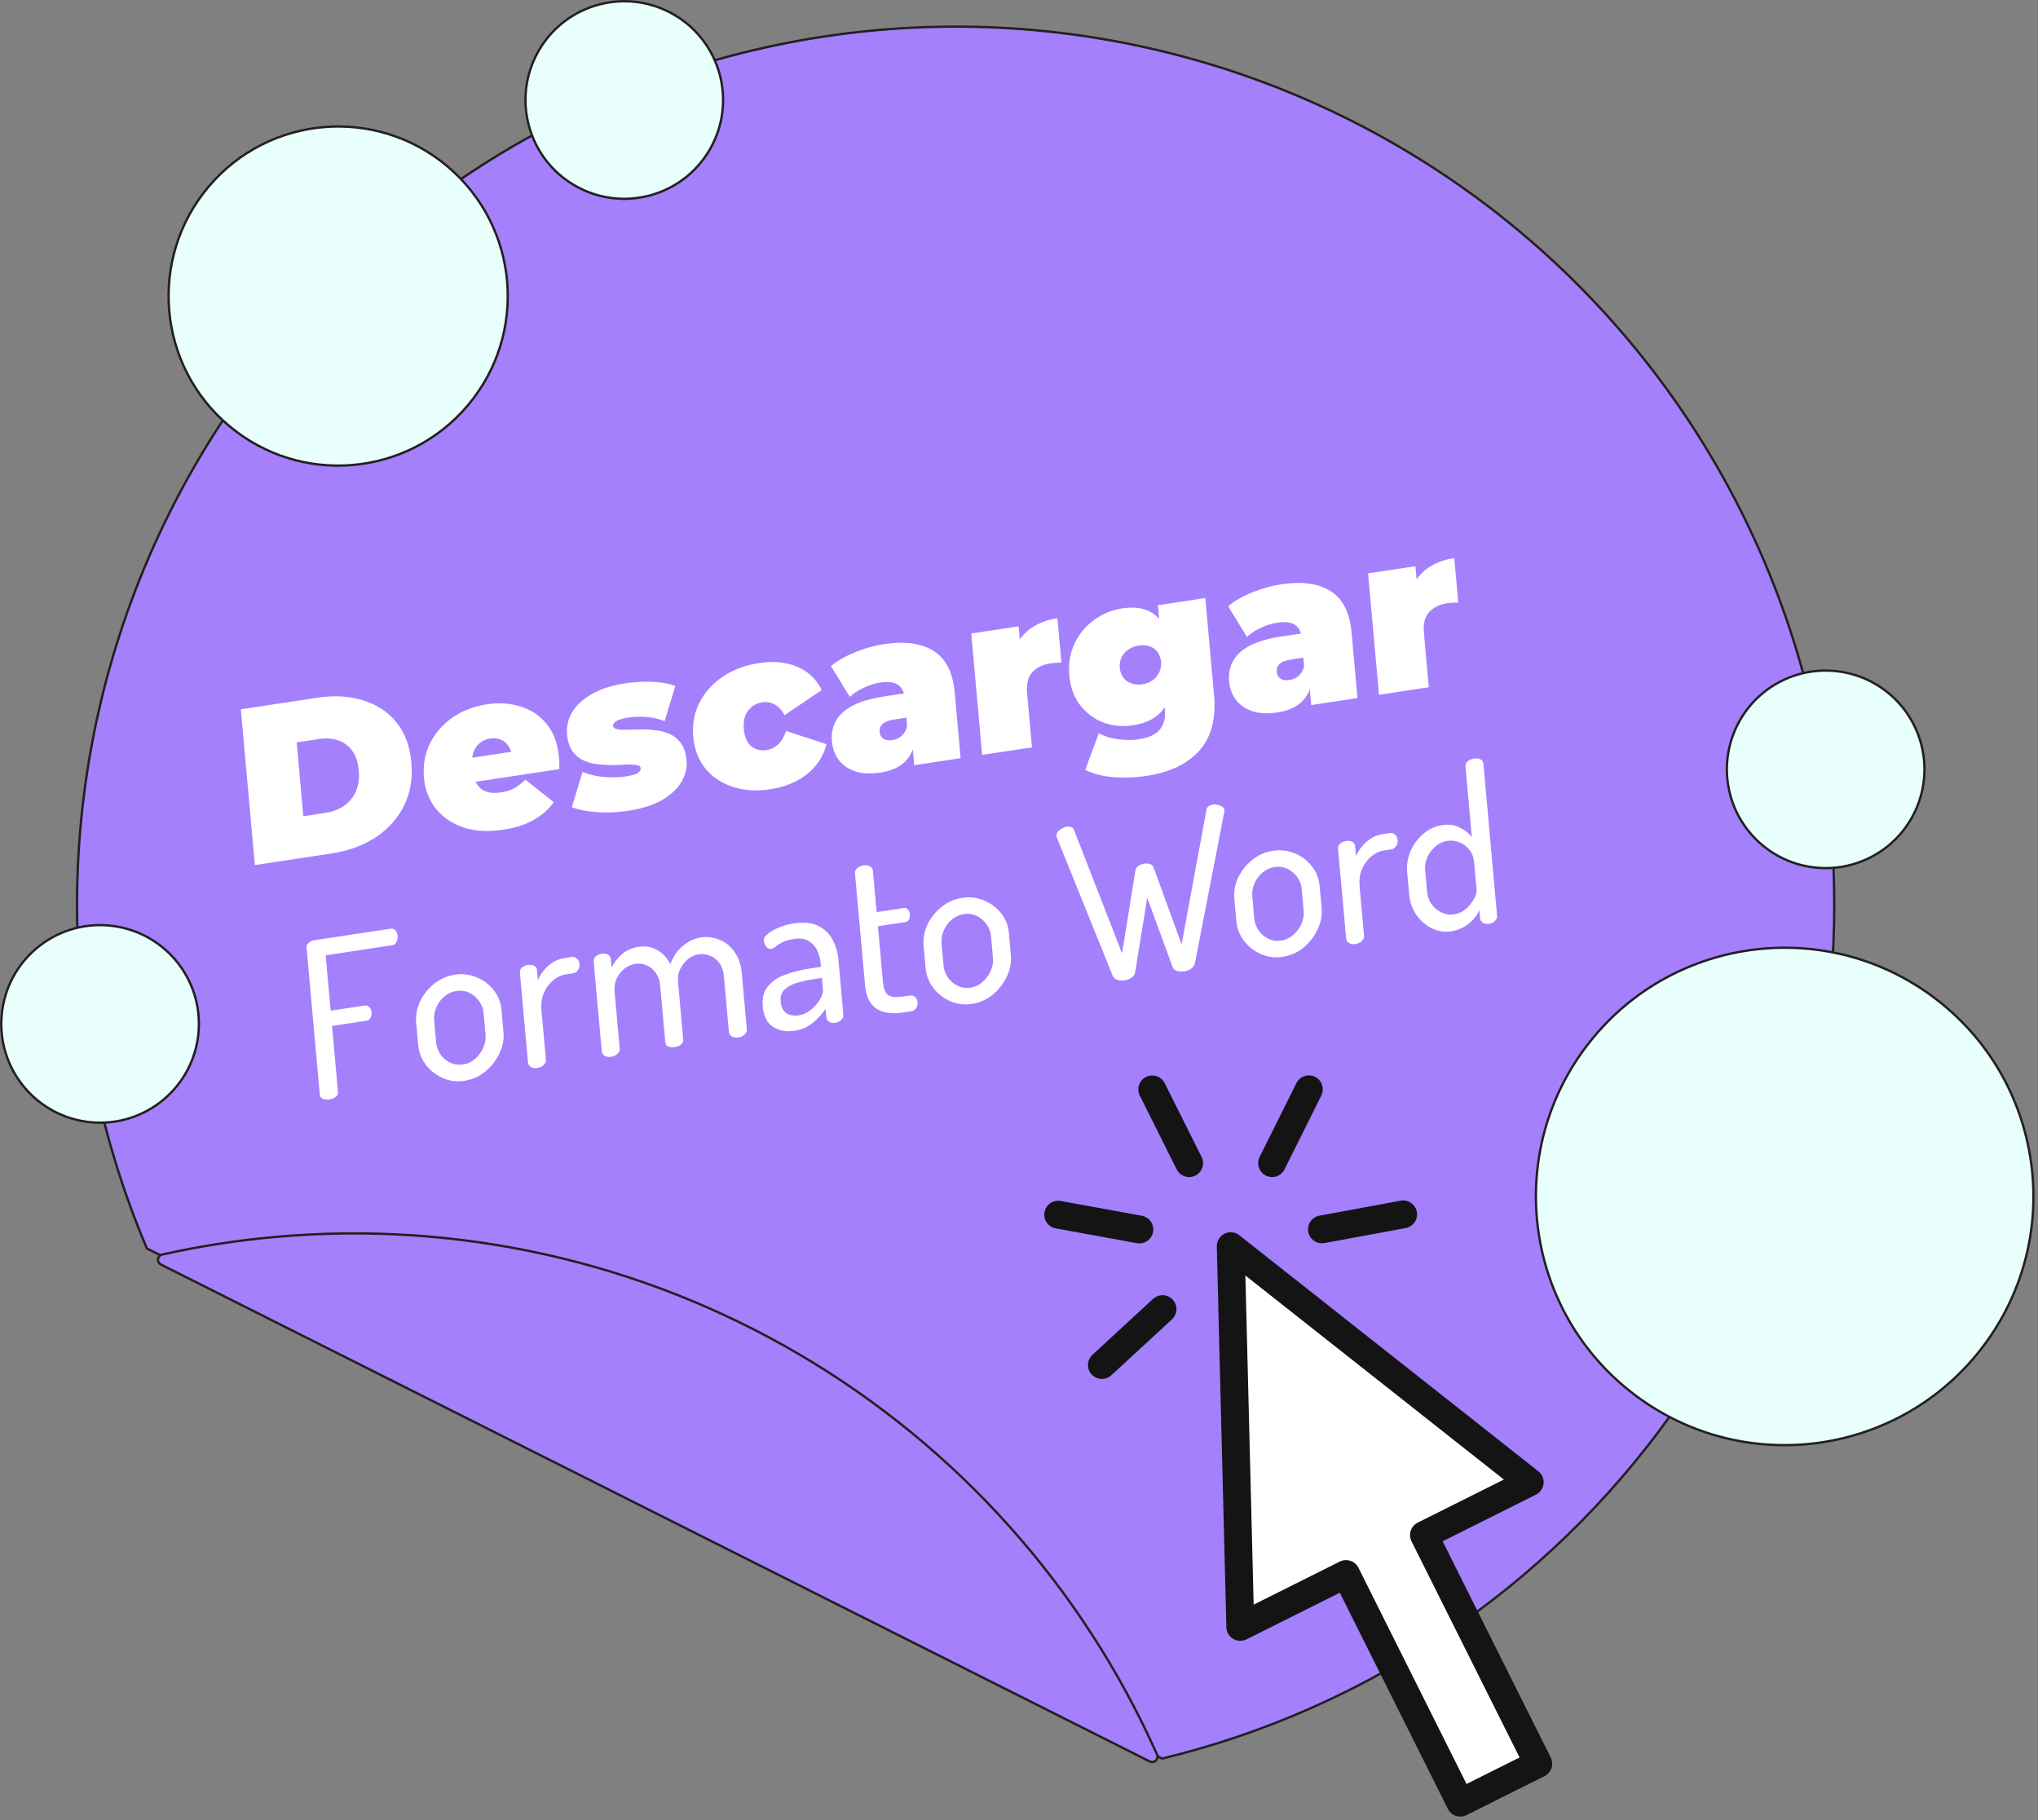 <svg width="281" height="251" viewBox="0 0 281 251" fill="none" xmlns="http://www.w3.org/2000/svg">
<rect x="0" y="0" width="281" height="251" fill="#808080" stroke="none"/>
<g clip-path="url(#clip0_164_2)">
<path d="M252.419 113.859C250.836 96.434 245.498 79.56 236.771 64.395C228.045 49.23 216.137 36.136 201.868 26.012C187.598 15.888 171.305 8.976 154.109 5.749C136.912 2.523 119.222 3.059 102.253 7.322C85.284 11.584 69.439 19.472 55.809 30.442C42.179 41.411 31.087 55.203 23.295 70.869C15.504 86.534 11.198 103.702 10.674 121.19C10.149 138.678 13.419 156.073 20.259 172.177L160.235 242.519C188.472 235.686 213.314 218.935 230.235 195.319C247.156 171.703 255.029 142.793 252.419 113.859Z" fill="#A480FD" stroke="#231F20" stroke-width="0.32" stroke-miterlimit="10"/>
<path d="M37.975 170.58C32.725 171.046 27.512 171.857 22.369 173.01C22.217 173.042 22.08 173.121 21.977 173.236C21.873 173.351 21.808 173.495 21.791 173.649C21.774 173.803 21.806 173.958 21.882 174.092C21.959 174.227 22.075 174.334 22.216 174.398L158.513 242.908C158.649 242.98 158.804 243.008 158.957 242.987C159.11 242.967 159.252 242.899 159.364 242.793C159.476 242.687 159.552 242.549 159.581 242.398C159.61 242.246 159.591 242.09 159.527 241.95C149.24 218.863 131.991 199.571 110.196 186.773C88.4 173.976 63.149 168.314 37.975 170.58Z" fill="#A480FD" stroke="#231F20" stroke-width="0.32" stroke-miterlimit="10"/>
<path d="M35.14 119.301L33.207 97.818L43.717 96.226C46.093 95.866 48.225 95.989 50.112 96.595C51.997 97.18 53.519 98.194 54.678 99.636C55.837 101.078 56.516 102.903 56.715 105.113C56.916 107.343 56.581 109.343 55.711 111.113C54.839 112.863 53.539 114.315 51.81 115.468C50.08 116.602 48.027 117.348 45.651 117.708L35.14 119.301ZM41.822 112.565L44.838 112.108C45.853 111.954 46.719 111.625 47.436 111.123C48.172 110.617 48.72 109.954 49.078 109.132C49.435 108.29 49.564 107.316 49.464 106.212C49.367 105.127 49.07 104.239 48.576 103.547C48.081 102.854 47.43 102.372 46.624 102.1C45.837 101.825 44.936 101.765 43.921 101.919L40.905 102.376L41.822 112.565ZM69.325 114.432C67.293 114.74 65.482 114.631 63.891 114.105C62.32 113.575 61.059 112.719 60.108 111.536C59.156 110.332 58.605 108.902 58.456 107.245C58.303 105.546 58.574 103.981 59.269 102.549C59.983 101.113 61.019 99.919 62.374 98.967C63.75 98.012 65.331 97.399 67.119 97.129C68.764 96.879 70.306 96.977 71.746 97.423C73.207 97.865 74.411 98.668 75.36 99.831C76.329 100.99 76.899 102.521 77.07 104.424C77.092 104.67 77.107 104.947 77.114 105.257C77.12 105.547 77.124 105.816 77.125 106.065L64.299 108.008L63.998 104.663L73.168 103.273L70.659 104.556C70.6 103.901 70.428 103.367 70.144 102.954C69.879 102.517 69.531 102.207 69.103 102.023C68.673 101.818 68.174 101.759 67.605 101.845C67.036 101.932 66.551 102.14 66.148 102.471C65.764 102.778 65.481 103.183 65.3 103.688C65.117 104.172 65.055 104.741 65.114 105.396L65.208 106.439C65.273 107.155 65.47 107.748 65.8 108.216C66.131 108.684 66.572 109.012 67.124 109.197C67.674 109.363 68.325 109.389 69.076 109.275C69.848 109.158 70.469 108.96 70.938 108.682C71.427 108.4 71.927 108.013 72.439 107.521L76.363 110.628C75.629 111.631 74.685 112.459 73.529 113.111C72.391 113.74 70.99 114.18 69.325 114.432ZM86.547 111.823C85.125 112.038 83.71 112.097 82.302 111.999C80.893 111.902 79.74 111.672 78.843 111.31L80.32 106.452C81.154 106.802 82.101 107.032 83.161 107.141C84.241 107.247 85.279 107.224 86.274 107.074C87.107 106.947 87.659 106.791 87.93 106.605C88.222 106.416 88.357 106.198 88.335 105.953C88.313 105.707 88.124 105.559 87.77 105.509C87.414 105.439 86.948 105.416 86.374 105.441C85.8 105.466 85.164 105.489 84.466 105.512C83.787 105.512 83.093 105.471 82.386 105.392C81.679 105.312 81.025 105.132 80.423 104.849C79.821 104.567 79.32 104.146 78.919 103.584C78.517 103.002 78.272 102.23 78.186 101.269C78.09 100.205 78.318 99.196 78.871 98.241C79.443 97.283 80.336 96.453 81.549 95.751C82.781 95.025 84.331 94.521 86.2 94.237C87.418 94.053 88.647 93.981 89.886 94.021C91.125 94.062 92.202 94.251 93.118 94.589L91.64 99.448C90.745 99.107 89.874 98.917 89.026 98.88C88.197 98.819 87.427 98.842 86.716 98.95C85.843 99.082 85.251 99.255 84.941 99.468C84.651 99.677 84.515 99.885 84.534 100.089C84.556 100.335 84.745 100.493 85.101 100.563C85.458 100.634 85.923 100.656 86.497 100.632C87.071 100.607 87.698 100.595 88.378 100.596C89.076 100.573 89.769 100.613 90.457 100.716C91.165 100.796 91.819 100.976 92.421 101.258C93.023 101.541 93.525 101.973 93.927 102.554C94.328 103.116 94.571 103.877 94.658 104.839C94.748 105.842 94.518 106.83 93.968 107.806C93.415 108.76 92.523 109.6 91.292 110.326C90.058 111.032 88.477 111.53 86.547 111.823ZM106.21 108.844C104.301 109.133 102.572 109.021 101.023 108.51C99.474 107.998 98.214 107.152 97.243 105.972C96.291 104.768 95.738 103.317 95.586 101.619C95.433 99.921 95.714 98.354 96.429 96.918C97.164 95.48 98.24 94.28 99.656 93.319C101.072 92.357 102.735 91.732 104.644 91.443C106.675 91.135 108.451 91.312 109.973 91.973C111.494 92.635 112.599 93.701 113.287 95.173L108.193 98.62C107.778 97.895 107.301 97.397 106.762 97.126C106.243 96.852 105.689 96.76 105.1 96.849C104.592 96.926 104.126 97.121 103.701 97.434C103.297 97.744 102.985 98.165 102.765 98.696C102.563 99.203 102.496 99.825 102.562 100.562C102.628 101.298 102.806 101.894 103.093 102.348C103.402 102.799 103.78 103.115 104.229 103.296C104.698 103.473 105.186 103.524 105.694 103.447C106.283 103.358 106.805 103.102 107.261 102.681C107.738 102.256 108.114 101.629 108.389 100.799L113.958 102.63C113.55 104.268 112.664 105.636 111.301 106.735C109.938 107.833 108.241 108.536 106.21 108.844ZM126.053 105.526L125.785 102.549L125.226 101.825L124.718 96.178C124.644 95.36 124.334 94.774 123.788 94.422C123.262 94.066 122.44 93.973 121.323 94.142C120.571 94.256 119.821 94.494 119.071 94.856C118.32 95.198 117.688 95.615 117.177 96.108L114.572 91.867C115.491 91.106 116.617 90.458 117.948 89.925C119.279 89.391 120.595 89.026 121.895 88.829C124.758 88.395 127.03 88.704 128.71 89.756C130.41 90.805 131.387 92.731 131.639 95.534L132.451 104.557L126.053 105.526ZM121.359 106.548C119.998 106.755 118.839 106.692 117.883 106.359C116.927 106.027 116.18 105.508 115.643 104.801C115.104 104.074 114.791 103.23 114.705 102.268C114.607 101.184 114.798 100.222 115.279 99.382C115.759 98.541 116.54 97.843 117.622 97.284C118.725 96.724 120.139 96.312 121.865 96.051L125.338 95.524L125.639 98.87L123.263 99.23C122.532 99.34 122.005 99.545 121.682 99.842C121.377 100.117 121.246 100.489 121.288 100.96C121.323 101.348 121.495 101.654 121.803 101.877C122.13 102.076 122.547 102.138 123.055 102.061C123.522 101.99 123.937 101.803 124.301 101.499C124.683 101.171 124.941 100.717 125.074 100.137L126.143 102.059C125.991 103.348 125.516 104.363 124.718 105.106C123.921 105.849 122.801 106.33 121.359 106.548ZM135.422 104.106L133.916 87.364L140.448 86.374L140.903 91.425L139.71 90.147C140.099 88.765 140.821 87.662 141.876 86.841C142.931 86.019 144.239 85.49 145.799 85.254L146.35 91.375C146.042 91.38 145.766 91.391 145.521 91.407C145.296 91.421 145.062 91.446 144.819 91.483C143.786 91.639 142.96 92.044 142.342 92.696C141.741 93.325 141.501 94.302 141.62 95.628L142.289 103.066L135.422 104.106ZM158.14 106.993C156.499 107.242 154.944 107.302 153.474 107.173C152.005 107.044 150.723 106.711 149.627 106.174L151.512 101.11C152.206 101.522 153.062 101.796 154.081 101.931C155.121 102.084 156.087 102.092 156.978 101.957C158.396 101.742 159.381 101.283 159.934 100.579C160.488 99.895 160.715 98.992 160.614 97.87L160.487 96.462L160.323 91.212L159.885 86.004L159.656 83.464L166.189 82.474L167.395 95.88C167.687 99.125 167.013 101.667 165.372 103.509C163.731 105.35 161.32 106.512 158.14 106.993ZM156.158 100.034C154.761 100.246 153.425 100.117 152.15 99.648C150.875 99.159 149.808 98.369 148.95 97.279C148.092 96.189 147.589 94.817 147.44 93.164C147.291 91.511 147.537 90.026 148.178 88.709C148.82 87.391 149.718 86.314 150.875 85.477C152.032 84.64 153.309 84.116 154.706 83.904C156.145 83.686 157.345 83.794 158.308 84.227C159.291 84.657 160.06 85.44 160.614 86.577C161.166 87.693 161.525 89.169 161.69 91.005C161.855 92.842 161.769 94.396 161.432 95.667C161.093 96.918 160.484 97.91 159.606 98.643C158.746 99.352 157.596 99.816 156.158 100.034ZM157.496 94.371C158.043 94.288 158.519 94.102 158.925 93.813C159.33 93.524 159.636 93.157 159.842 92.712C160.048 92.267 160.127 91.78 160.08 91.249C160.03 90.698 159.866 90.247 159.588 89.897C159.309 89.525 158.947 89.27 158.503 89.13C158.058 88.97 157.561 88.932 157.014 89.014C156.488 89.094 156.012 89.28 155.586 89.572C155.179 89.841 154.862 90.199 154.636 90.647C154.428 91.071 154.348 91.559 154.398 92.11C154.446 92.641 154.609 93.091 154.889 93.463C155.189 93.831 155.562 94.095 156.008 94.255C156.474 94.412 156.97 94.451 157.496 94.371ZM180.789 97.233L180.522 94.264L179.964 93.542L179.458 87.91C179.384 87.094 179.075 86.51 178.53 86.158C178.005 85.803 177.186 85.71 176.072 85.879C175.322 85.992 174.574 86.23 173.826 86.591C173.076 86.933 172.447 87.349 171.936 87.84L169.338 83.61C170.255 82.851 171.378 82.205 172.706 81.673C174.033 81.141 175.346 80.777 176.642 80.58C179.498 80.147 181.764 80.456 183.439 81.505C185.135 82.551 186.109 84.472 186.36 87.267L187.17 96.266L180.789 97.233ZM176.107 98.252C174.75 98.458 173.595 98.395 172.641 98.064C171.687 97.733 170.942 97.215 170.407 96.51C169.869 95.785 169.557 94.943 169.471 93.984C169.374 92.902 169.565 91.942 170.044 91.105C170.522 90.267 171.302 89.57 172.381 89.013C173.48 88.454 174.891 88.043 176.613 87.782L180.076 87.258L180.377 90.594L178.007 90.953C177.277 91.063 176.752 91.267 176.429 91.564C176.125 91.838 175.995 92.209 176.037 92.678C176.072 93.066 176.243 93.371 176.55 93.594C176.876 93.792 177.292 93.853 177.799 93.777C178.265 93.706 178.679 93.519 179.042 93.216C179.423 92.889 179.68 92.437 179.813 91.858L180.879 93.775C180.727 95.06 180.254 96.073 179.458 96.814C178.662 97.555 177.546 98.034 176.107 98.252ZM190.138 95.816L188.631 79.074L195.164 78.084L195.618 83.134L194.425 81.857C194.814 80.474 195.536 79.372 196.591 78.55C197.647 77.729 198.954 77.2 200.514 76.963L201.065 83.085C200.757 83.09 200.481 83.101 200.236 83.117C200.012 83.131 199.778 83.156 199.535 83.192C198.502 83.349 197.676 83.753 197.057 84.406C196.456 85.034 196.216 86.012 196.335 87.338L197.005 94.776L190.138 95.816Z" fill="white"/>
<path d="M45.424 151.624C45.126 151.669 44.831 151.643 44.54 151.544C44.268 151.443 44.119 151.243 44.092 150.942L42.274 130.74C42.247 130.439 42.346 130.201 42.573 130.024C42.797 129.828 43.048 129.708 43.327 129.666L53.861 128.07C54.16 128.025 54.39 128.112 54.55 128.331C54.711 128.551 54.804 128.791 54.827 129.051C54.854 129.352 54.799 129.635 54.661 129.899C54.544 130.161 54.346 130.313 54.067 130.355L44.905 131.743L45.593 139.379L50.278 138.669C50.556 138.627 50.775 138.705 50.934 138.905C51.113 139.101 51.215 139.339 51.241 139.62C51.262 139.861 51.214 140.102 51.094 140.343C50.975 140.585 50.766 140.728 50.467 140.773L45.782 141.483L46.599 150.562C46.626 150.863 46.517 151.103 46.27 151.282C46.025 151.462 45.742 151.576 45.424 151.624ZM64.05 149.045C62.998 149.204 62.001 149.082 61.06 148.677C60.117 148.253 59.337 147.642 58.723 146.843C58.108 146.045 57.754 145.136 57.663 144.117L57.387 141.059C57.296 140.039 57.469 139.061 57.908 138.123C58.364 137.162 59.015 136.344 59.859 135.669C60.703 134.994 61.661 134.576 62.733 134.413C63.784 134.254 64.781 134.377 65.722 134.781C66.662 135.165 67.439 135.747 68.052 136.525C68.685 137.3 69.049 138.218 69.144 139.277L69.419 142.335C69.509 143.335 69.317 144.326 68.842 145.31C68.386 146.271 67.736 147.098 66.894 147.793C66.049 148.468 65.101 148.886 64.05 149.045ZM63.847 146.796C64.482 146.7 65.032 146.444 65.498 146.029C65.983 145.611 66.36 145.109 66.629 144.521C66.896 143.913 67.003 143.309 66.949 142.71L66.674 139.651C66.621 139.072 66.412 138.536 66.046 138.045C65.7 137.55 65.254 137.172 64.707 136.91C64.161 136.649 63.57 136.566 62.935 136.662C62.3 136.758 61.74 137.015 61.255 137.433C60.769 137.851 60.402 138.353 60.153 138.938C59.904 139.522 59.806 140.105 59.858 140.684L60.133 143.742C60.187 144.342 60.388 144.899 60.736 145.414C61.082 145.908 61.529 146.286 62.075 146.548C62.621 146.81 63.212 146.892 63.847 146.796ZM74.075 147.283C73.738 147.334 73.442 147.287 73.188 147.144C72.951 146.977 72.823 146.784 72.804 146.564L71.684 134.121C71.66 133.861 71.751 133.635 71.955 133.442C72.178 133.246 72.459 133.122 72.796 133.071C73.133 133.02 73.418 133.058 73.651 133.185C73.884 133.312 74.012 133.505 74.035 133.765L74.162 135.174C74.343 134.721 74.605 134.286 74.95 133.869C75.293 133.432 75.701 133.056 76.176 132.741C76.67 132.423 77.225 132.218 77.84 132.125L78.852 131.971C79.11 131.932 79.338 132.009 79.536 132.202C79.754 132.392 79.878 132.646 79.907 132.966C79.934 133.266 79.858 133.541 79.679 133.791C79.52 134.038 79.312 134.181 79.054 134.22L78.042 134.373C77.407 134.469 76.818 134.741 76.275 135.188C75.732 135.635 75.302 136.217 74.984 136.934C74.684 137.627 74.576 138.434 74.659 139.353L75.274 146.189C75.294 146.409 75.184 146.639 74.944 146.878C74.722 147.094 74.432 147.229 74.075 147.283ZM84.278 145.737C83.921 145.791 83.615 145.746 83.361 145.602C83.125 145.435 82.997 145.242 82.977 145.022L81.857 132.58C81.834 132.32 81.924 132.093 82.128 131.9C82.352 131.704 82.642 131.579 82.999 131.525C83.317 131.477 83.592 131.516 83.824 131.643C84.057 131.77 84.185 131.963 84.208 132.223L84.319 133.453C84.604 132.822 85.053 132.227 85.667 131.668C86.278 131.089 87.08 130.724 88.073 130.574C89.025 130.43 89.883 130.583 90.648 131.035C91.413 131.486 92.004 132.126 92.42 132.955C92.844 131.857 93.441 131.007 94.212 130.404C94.98 129.781 95.791 129.405 96.644 129.275C97.518 129.143 98.362 129.248 99.177 129.591C100.01 129.91 100.704 130.464 101.257 131.251C101.831 132.035 102.172 133.037 102.282 134.256L102.978 141.992C102.998 142.212 102.888 142.441 102.648 142.68C102.426 142.896 102.146 143.03 101.809 143.081C101.472 143.132 101.176 143.085 100.922 142.942C100.665 142.778 100.528 142.586 100.508 142.366L99.812 134.631C99.743 133.871 99.527 133.255 99.163 132.784C98.818 132.309 98.386 131.98 97.867 131.795C97.365 131.587 96.867 131.521 96.371 131.596C95.835 131.677 95.341 131.894 94.891 132.246C94.439 132.598 94.078 133.048 93.805 133.596C93.533 134.143 93.429 134.777 93.493 135.497L94.201 143.352C94.228 143.652 94.118 143.891 93.873 144.07C93.628 144.249 93.346 144.363 93.029 144.411C92.751 144.453 92.467 144.425 92.176 144.327C91.906 144.227 91.757 144.026 91.73 143.726L91.026 135.901C90.965 135.221 90.762 134.644 90.418 134.17C90.093 133.692 89.68 133.349 89.178 133.142C88.695 132.911 88.176 132.838 87.62 132.922C87.084 133.003 86.581 133.221 86.11 133.576C85.659 133.928 85.298 134.388 85.028 134.956C84.775 135.501 84.683 136.153 84.751 136.912L85.447 144.648C85.467 144.868 85.357 145.097 85.117 145.336C84.895 145.552 84.615 145.686 84.278 145.737ZM109.544 142.152C108.433 142.32 107.452 142.145 106.6 141.625C105.767 141.083 105.289 140.132 105.167 138.773C105.068 137.674 105.289 136.779 105.831 136.089C106.37 135.379 107.146 134.836 108.158 134.46C109.188 134.061 110.388 133.758 111.757 133.55L113.185 133.334L113.129 132.704C113.075 132.104 112.913 131.541 112.645 131.015C112.374 130.468 111.985 130.051 111.476 129.763C110.986 129.453 110.334 129.359 109.52 129.482C108.826 129.588 108.276 129.742 107.872 129.945C107.488 130.145 107.184 130.343 106.96 130.539C106.735 130.715 106.533 130.816 106.354 130.843C106.056 130.888 105.816 130.783 105.632 130.527C105.446 130.252 105.341 129.984 105.318 129.724C105.289 129.404 105.481 129.081 105.895 128.755C106.308 128.429 106.835 128.137 107.475 127.877C108.115 127.618 108.753 127.441 109.388 127.345C110.777 127.134 111.913 127.246 112.797 127.679C113.681 128.112 114.341 128.742 114.777 129.567C115.233 130.389 115.506 131.3 115.596 132.3L116.287 139.975C116.309 140.215 116.209 140.443 115.987 140.659C115.785 140.872 115.505 141.005 115.148 141.06C114.83 141.108 114.554 141.058 114.32 140.912C114.085 140.765 113.957 140.571 113.936 140.331L113.828 139.132C113.366 139.81 112.79 140.444 112.099 141.035C111.408 141.626 110.556 141.998 109.544 142.152ZM110.137 140.026C110.713 139.939 111.254 139.694 111.761 139.293C112.288 138.889 112.708 138.421 113.022 137.887C113.356 137.35 113.503 136.862 113.463 136.422L113.323 134.863L112.281 135.021C111.448 135.147 110.659 135.317 109.914 135.531C109.188 135.742 108.613 136.053 108.187 136.461C107.76 136.85 107.578 137.405 107.643 138.124C107.713 138.904 107.983 139.44 108.452 139.734C108.92 140.028 109.482 140.125 110.137 140.026ZM124.621 139.624C123.013 139.868 121.751 139.694 120.833 139.104C119.935 138.511 119.415 137.425 119.272 135.846L117.883 120.405C117.859 120.145 117.969 119.915 118.213 119.716C118.457 119.517 118.727 119.395 119.025 119.35C119.342 119.302 119.637 119.339 119.91 119.459C120.182 119.58 120.33 119.771 120.353 120.03L120.871 125.787L124.621 125.219C124.86 125.183 125.047 125.256 125.184 125.437C125.341 125.616 125.431 125.836 125.455 126.095C125.478 126.355 125.429 126.596 125.308 126.817C125.205 127.015 125.035 127.132 124.797 127.168L121.047 127.736L121.743 135.471C121.82 136.331 122.054 136.913 122.443 137.219C122.851 137.502 123.511 137.574 124.424 137.436L125.346 137.296C125.704 137.242 125.981 137.311 126.18 137.504C126.378 137.697 126.49 137.933 126.515 138.213C126.54 138.493 126.474 138.766 126.317 139.033C126.158 139.28 125.901 139.43 125.543 139.485L124.621 139.624ZM134.012 138.445C132.96 138.604 131.964 138.481 131.022 138.077C130.079 137.653 129.3 137.041 128.685 136.243C128.07 135.445 127.717 134.536 127.625 133.516L127.35 130.458C127.258 129.439 127.432 128.46 127.87 127.523C128.327 126.562 128.977 125.744 129.821 125.069C130.666 124.394 131.624 123.975 132.695 123.813C133.747 123.654 134.743 123.776 135.685 124.181C136.625 124.565 137.401 125.146 138.014 125.925C138.647 126.7 139.011 127.617 139.107 128.677L139.382 131.735C139.472 132.734 139.279 133.726 138.805 134.71C138.348 135.67 137.699 136.498 136.856 137.193C136.012 137.868 135.064 138.285 134.012 138.445ZM133.81 136.196C134.445 136.1 134.995 135.844 135.46 135.429C135.946 135.011 136.323 134.508 136.592 133.92C136.859 133.313 136.965 132.709 136.911 132.109L136.636 129.051C136.584 128.471 136.375 127.936 136.009 127.444C135.663 126.95 135.216 126.572 134.67 126.31C134.123 126.048 133.533 125.966 132.898 126.062C132.263 126.158 131.703 126.415 131.217 126.833C130.732 127.251 130.365 127.752 130.116 128.337C129.867 128.922 129.768 129.504 129.82 130.084L130.095 133.142C130.149 133.742 130.35 134.299 130.698 134.813C131.045 135.308 131.491 135.686 132.037 135.948C132.584 136.209 133.175 136.292 133.81 136.196ZM155.042 135.197C154.705 135.248 154.371 135.228 154.041 135.136C153.729 135.021 153.521 134.83 153.417 134.562L145.729 115.517C145.702 115.44 145.684 115.352 145.675 115.252C145.657 115.052 145.721 114.87 145.867 114.706C146.011 114.522 146.189 114.373 146.4 114.26C146.629 114.124 146.853 114.04 147.071 114.007C147.289 113.974 147.492 113.994 147.68 114.066C147.886 114.116 148.017 114.238 148.075 114.432L154.708 131.479L156.548 120.078C156.602 119.786 156.743 119.562 156.97 119.406C157.217 119.247 157.48 119.146 157.758 119.104C158.055 119.059 158.328 119.078 158.577 119.162C158.826 119.246 158.993 119.423 159.078 119.694L162.923 130.235L166.35 111.663C166.391 111.454 166.488 111.298 166.64 111.194C166.809 111.067 167.003 110.987 167.221 110.954C167.459 110.918 167.692 110.933 167.919 111C168.165 111.044 168.374 111.134 168.547 111.269C168.718 111.385 168.813 111.543 168.831 111.743C168.84 111.843 168.828 111.936 168.796 112.022L164.757 132.844C164.682 133.139 164.504 133.389 164.221 133.594C163.936 133.779 163.614 133.899 163.257 133.953C162.92 134.004 162.586 133.983 162.256 133.892C161.944 133.777 161.746 133.584 161.661 133.313L158.181 123.811L156.512 134.093C156.458 134.385 156.289 134.634 156.006 134.839C155.721 135.024 155.4 135.143 155.042 135.197ZM176.856 131.953C175.804 132.112 174.807 131.99 173.866 131.585C172.923 131.161 172.144 130.55 171.529 129.751C170.914 128.953 170.56 128.044 170.469 127.025L170.193 123.967C170.102 122.947 170.275 121.969 170.714 121.031C171.17 120.07 171.821 119.253 172.665 118.578C173.509 117.903 174.467 117.484 175.539 117.322C176.591 117.162 177.587 117.285 178.529 117.689C179.468 118.074 180.245 118.655 180.858 119.433C181.491 120.209 181.855 121.126 181.95 122.185L182.225 125.244C182.315 126.243 182.123 127.234 181.648 128.218C181.192 129.179 180.542 130.007 179.7 130.702C178.855 131.377 177.907 131.794 176.856 131.953ZM176.653 129.704C177.288 129.608 177.838 129.353 178.304 128.938C178.789 128.52 179.166 128.017 179.435 127.429C179.702 126.821 179.809 126.218 179.755 125.618L179.48 122.56C179.428 121.98 179.219 121.444 178.852 120.953C178.506 120.458 178.06 120.08 177.513 119.818C176.967 119.557 176.376 119.474 175.741 119.57C175.106 119.667 174.546 119.924 174.061 120.342C173.575 120.76 173.208 121.261 172.959 121.846C172.71 122.43 172.612 123.013 172.664 123.592L172.939 126.651C172.993 127.25 173.194 127.807 173.542 128.322C173.888 128.816 174.335 129.195 174.881 129.456C175.428 129.718 176.018 129.801 176.653 129.704ZM186.881 130.191C186.544 130.242 186.248 130.196 185.994 130.052C185.758 129.885 185.63 129.692 185.61 129.472L184.49 117.029C184.467 116.769 184.557 116.543 184.761 116.35C184.984 116.154 185.265 116.03 185.602 115.979C185.94 115.928 186.225 115.966 186.457 116.093C186.69 116.22 186.818 116.413 186.841 116.673L186.968 118.082C187.149 117.629 187.411 117.194 187.756 116.777C188.099 116.341 188.507 115.965 188.982 115.65C189.476 115.332 190.031 115.126 190.646 115.033L191.658 114.879C191.916 114.84 192.144 114.917 192.342 115.11C192.561 115.3 192.684 115.555 192.713 115.874C192.74 116.174 192.664 116.449 192.485 116.699C192.327 116.946 192.118 117.089 191.86 117.128L190.848 117.281C190.213 117.378 189.624 117.649 189.081 118.096C188.538 118.543 188.108 119.125 187.79 119.842C187.491 120.535 187.382 121.342 187.465 122.262L188.08 129.098C188.1 129.317 187.99 129.547 187.75 129.786C187.528 130.002 187.238 130.137 186.881 130.191ZM200.095 128.432C199.162 128.573 198.265 128.436 197.403 128.019C196.559 127.58 195.849 126.958 195.274 126.154C194.717 125.326 194.393 124.413 194.303 123.414L194.028 120.355C193.932 119.296 194.084 118.301 194.483 117.369C194.902 116.434 195.485 115.647 196.232 115.007C196.997 114.344 197.865 113.939 198.837 113.792C199.79 113.647 200.615 113.765 201.313 114.146C202.029 114.503 202.572 114.948 202.942 115.479L202.059 105.675C202.036 105.415 202.136 105.187 202.36 104.991C202.603 104.792 202.904 104.666 203.261 104.612C203.618 104.558 203.913 104.594 204.146 104.721C204.378 104.848 204.506 105.041 204.53 105.301L206.421 126.319C206.441 126.538 206.351 126.765 206.15 126.998C205.948 127.211 205.669 127.344 205.312 127.398C204.994 127.447 204.708 127.399 204.454 127.255C204.218 127.088 204.09 126.895 204.07 126.675L203.962 125.476C203.72 126.14 203.244 126.77 202.533 127.364C201.82 127.938 201.007 128.294 200.095 128.432ZM200.488 126.093C201.123 125.997 201.673 125.741 202.138 125.326C202.622 124.888 202.993 124.427 203.251 123.942C203.509 123.457 203.626 123.085 203.603 122.825L203.255 118.957C203.188 118.218 202.964 117.624 202.581 117.175C202.217 116.704 201.764 116.367 201.223 116.165C200.68 115.944 200.141 115.873 199.605 115.955C198.97 116.051 198.41 116.308 197.925 116.726C197.44 117.144 197.062 117.647 196.794 118.234C196.544 118.819 196.446 119.401 196.498 119.981L196.773 123.039C196.826 123.619 197.026 124.166 197.374 124.681C197.742 125.192 198.199 125.579 198.745 125.84C199.292 126.102 199.873 126.186 200.488 126.093Z" fill="white"/>
<path d="M169.691 171.857L171.01 224.357L185.589 217.068L201.349 248.601L206.723 245.907L212.096 243.227L196.337 211.694L210.916 204.404L169.691 171.857Z" fill="white" stroke="#141414" stroke-width="3.841" stroke-linecap="round" stroke-linejoin="round"/>
<path d="M163.956 160.402L158.874 150.238" stroke="#141414" stroke-width="3.841" stroke-linecap="round" stroke-linejoin="round"/>
<path d="M175.397 160.402L180.466 150.224" stroke="#141414" stroke-width="3.841" stroke-linecap="round" stroke-linejoin="round"/>
<path d="M182.271 169.538L193.462 167.47" stroke="#141414" stroke-width="3.841" stroke-linecap="round" stroke-linejoin="round"/>
<path d="M157.097 169.552L145.905 167.511" stroke="#141414" stroke-width="3.841" stroke-linecap="round" stroke-linejoin="round"/>
<path d="M160.291 180.536L151.932 188.242" stroke="#141414" stroke-width="3.841" stroke-linecap="round" stroke-linejoin="round"/>
<path d="M273.486 185.604C284.867 170.462 281.818 148.962 266.677 137.581C251.536 126.201 230.036 129.249 218.655 144.39C207.274 159.532 210.323 181.032 225.464 192.413C240.605 203.793 262.105 200.745 273.486 185.604Z" fill="#E8FFFB" stroke="#231F20" stroke-width="0.32" stroke-miterlimit="10"/>
<path d="M265.29 104.875C265.532 107.558 264.973 110.252 263.683 112.617C262.394 114.981 260.433 116.911 258.047 118.161C255.661 119.412 252.959 119.927 250.28 119.641C247.602 119.356 245.068 118.282 243 116.557C240.931 114.832 239.421 112.533 238.659 109.949C237.897 107.366 237.918 104.614 238.72 102.043C239.521 99.472 241.067 97.195 243.162 95.502C245.257 93.809 247.806 92.775 250.489 92.531C252.271 92.369 254.068 92.559 255.777 93.092C257.486 93.625 259.073 94.489 260.448 95.635C261.823 96.782 262.958 98.188 263.789 99.773C264.62 101.359 265.13 103.092 265.29 104.875Z" fill="#E8FFFB" stroke="#231F20" stroke-width="0.32" stroke-miterlimit="10"/>
<path d="M27.371 142.398C28.032 134.904 22.492 128.294 14.999 127.633C7.505 126.972 0.894 132.511 0.233 140.005C-0.428 147.499 5.112 154.109 12.605 154.77C20.099 155.431 26.71 149.892 27.371 142.398Z" fill="#E8FFFB" stroke="#231F20" stroke-width="0.32" stroke-miterlimit="10"/>
<path d="M97.89 20.579C101.636 14.056 99.385 5.73 92.862 1.984C86.338 -1.763 78.013 0.488 74.266 7.012C70.519 13.535 72.77 21.861 79.294 25.607C85.817 29.354 94.143 27.103 97.89 20.579Z" fill="#E8FFFB" stroke="#231F20" stroke-width="0.32" stroke-miterlimit="10"/>
<path d="M64.507 55.899C72.83 46.025 71.573 31.274 61.7 22.95C51.826 14.627 37.074 15.884 28.751 25.758C20.428 35.632 21.684 50.383 31.558 58.706C41.432 67.03 56.184 65.773 64.507 55.899Z" fill="#E8FFFB" stroke="#231F20" stroke-width="0.32" stroke-miterlimit="10"/>
</g>
<defs>
<clipPath id="clip0_164_2">
<rect width="280.523" height="250.684" fill="white"/>
</clipPath>
</defs>
</svg>
